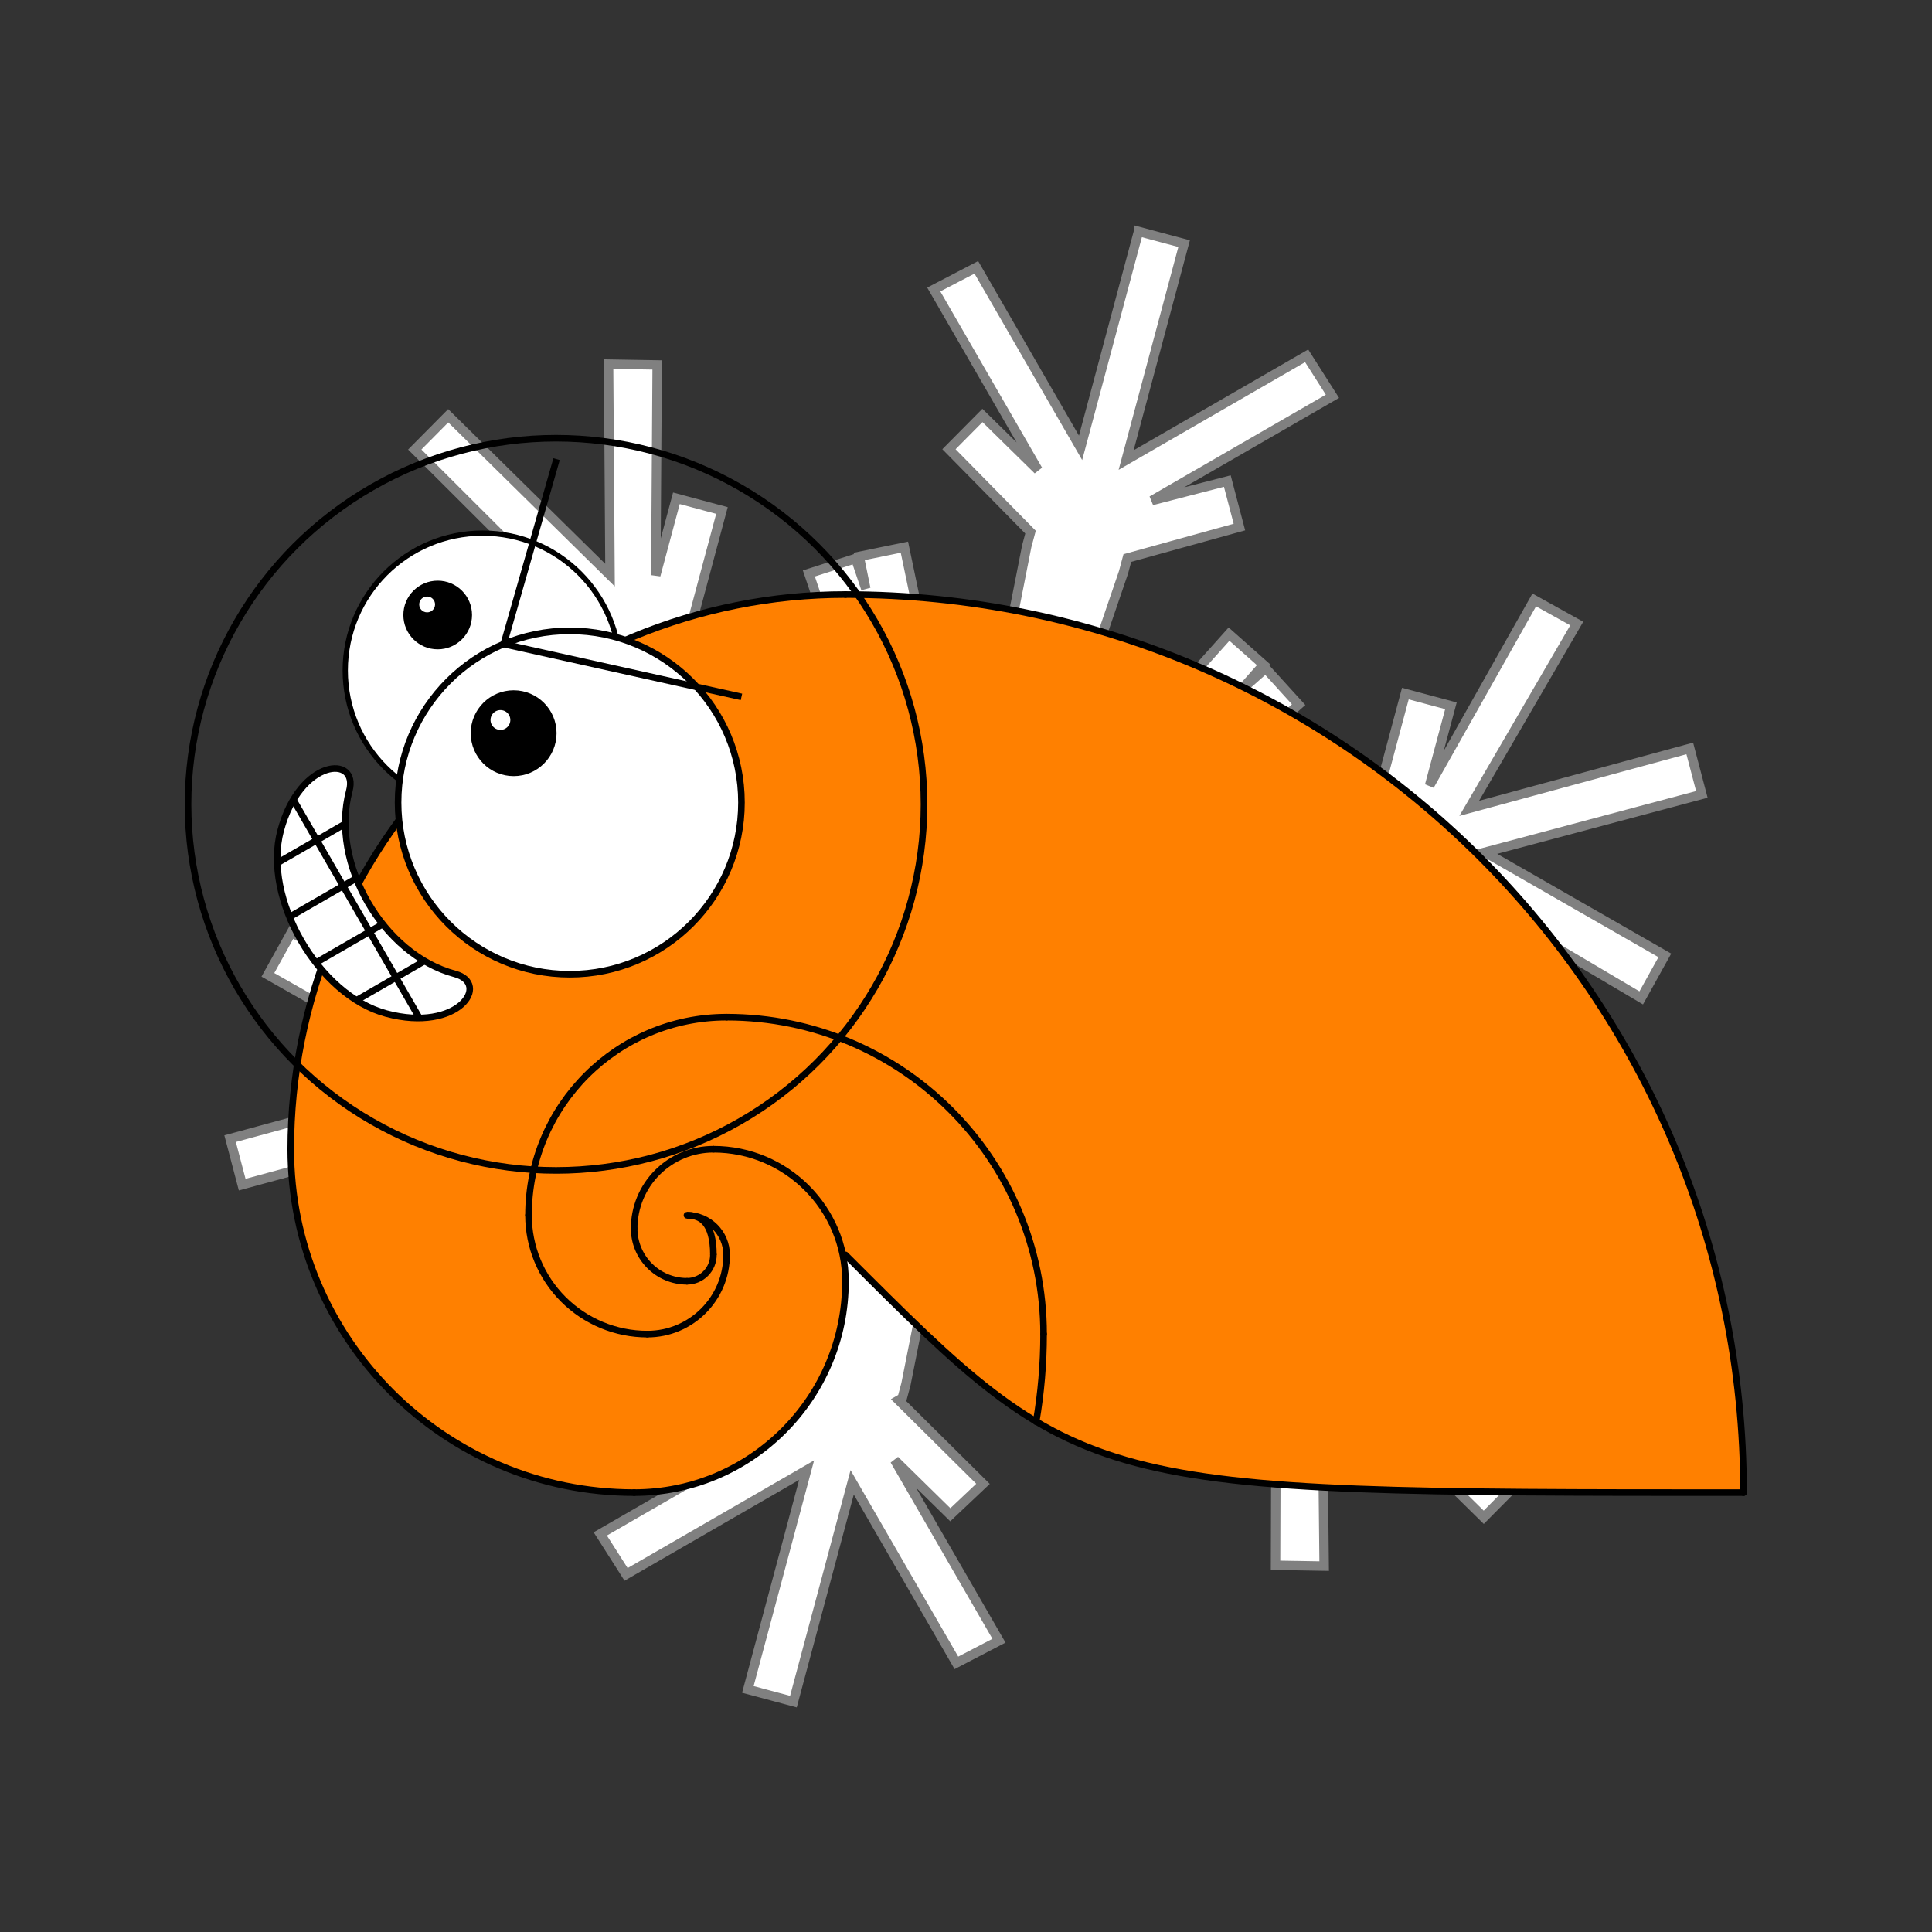 <?xml version="1.0" encoding="UTF-8" standalone="no"?>
<!-- Created with Inkscape (http://www.inkscape.org/) -->

<svg
   xmlns:dc="http://purl.org/dc/elements/1.1/"
   xmlns:cc="http://creativecommons.org/ns#"
   xmlns:rdf="http://www.w3.org/1999/02/22-rdf-syntax-ns#"
   xmlns:svg="http://www.w3.org/2000/svg"
   xmlns="http://www.w3.org/2000/svg"
   xmlns:sodipodi="http://sodipodi.sourceforge.net/DTD/sodipodi-0.dtd"
   xmlns:inkscape="http://www.inkscape.org/namespaces/inkscape"
   width="1024"
   height="1024"
   viewBox="0 0 1024 1024"
   id="svg4405"
   version="1.1"
   inkscape:version="0.91 r13725"
   inkscape:export-filename="D:\Acmella Ascend Assets\AcmellaIcon512.png"
   inkscape:export-xdpi="45"
   inkscape:export-ydpi="45"
   sodipodi:docname="Icon.svg">
  <rect x="0" y="0" width="1024" height="1024" fill="#333333" stroke="none"/>
  <defs
     id="defs4407" />
  <sodipodi:namedview
     id="base"
     pagecolor="#323232"
     bordercolor="#666666"
     borderopacity="1.0"
     inkscape:pageopacity="1"
     inkscape:pageshadow="2"
     inkscape:zoom="0.7"
     inkscape:cx="388.35539"
     inkscape:cy="504.386"
     inkscape:document-units="px"
     inkscape:current-layer="layer1"
     showgrid="false"
     units="px"
     inkscape:window-width="1920"
     inkscape:window-height="1027"
     inkscape:window-x="-8"
     inkscape:window-y="-8"
     inkscape:window-maximized="1" />
  <g
     inkscape:label="Layer 1"
     inkscape:groupmode="layer"
     id="layer1"
     transform="translate(0,-28.362)">
    <g
       id="g5035"
       transform="matrix(5,0,0,5,-3030.857,-1450.02)">
      <path
         inkscape:connector-curvature="0"
         id="path4390"
         d="m 726.862,320.211 -6.147,22.941 -11.049,-19.137 -4.512,2.35 11.049,19.137 -5.891,-5.784 -3.547,3.579 8.645,8.787 -0.404,1.509 -6.299,31.959 -6.665,-31.874 -4.792,0.981 0.7,3.423 -1.083,-3.202 -4.954,1.584 10.471,30.952 -21.57,-24.544 -0.965,-1.229 -0.383,0.221 3.235,-12.074 -4.83,-1.294 -2.184,8.15 0.147,-22.284 -5.153,-0.087 0.154,22.365 -17.151,-16.889 -3.547,3.579 16.849,16.809 -21.982,-0.067 -0.087,5.153 22.747,-0.375 -8.76,2.506 1.282,4.873 12.182,-3.206 -0.081,0.302 1.046,0.927 24.271,21.709 -30.525,-10.444 -1.596,4.749 2.334,0.949 -2.415,-0.647 -0.992,4.911 31.274,6.439 -31.491,6.444 -1.45,0.582 -9.028,-8.566 -3.466,3.277 6.716,6.329 -19.895,-11.478 -2.502,4.506 19.372,11.014 -23.378,6.353 1.282,4.873 23.378,-6.353 -11.316,19.291 4.506,2.502 11.014,-19.372 -2.265,8.452 4.83,1.294 3.316,-12.376 0.221,0.383 1.45,-0.582 30.952,-10.471 -24.625,21.872 3.579,3.547 2.539,-2.231 -2.318,2.614 3.66,3.245 21.709,-24.271 -10.525,30.826 -0.404,1.509 0.221,0.383 -12.182,3.206 1.363,4.571 7.994,-2.064 -19.137,11.049 2.733,4.291 19.137,-11.049 -6.228,23.243 4.83,1.294 6.228,-23.243 11.049,19.137 4.512,-2.35 -11.049,-19.137 5.891,5.784 3.466,-3.277 -8.947,-8.868 0.383,-0.221 0.404,-1.509 6.46,-32.562 6.503,32.477 4.792,-0.981 -0.7,-3.423 1.083,3.202 4.873,-1.282 -10.39,-31.254 21.57,24.544 0.965,1.229 0.383,-0.221 -3.316,12.376 4.83,1.294 2.184,-8.15 -0.067,21.982 5.153,0.087 -0.235,-22.063 17.151,16.889 3.547,-3.579 -17.07,-17.191 22.284,0.147 0.087,-5.153 -22.365,0.154 8.377,-2.285 -1.363,-4.571 -12.182,3.206 0.081,-0.302 -0.965,-1.229 -24.271,-21.709 30.525,10.444 1.596,-4.749 -2.415,-0.647 2.496,0.345 0.992,-4.911 -31.657,-6.218 31.874,-6.665 1.369,-0.28 0.081,-0.302 8.947,8.868 3.547,-3.579 -5.81,-6.086 18.989,11.235 2.502,-4.506 -19.07,-10.933 22.996,-6.132 -1.282,-4.873 -23.378,6.353 11.397,-19.593 -4.506,-2.502 -11.095,19.674 2.265,-8.452 -4.83,-1.294 -3.235,12.074 -0.221,-0.383 -1.45,0.582 -30.569,10.25 24.161,-21.349 -3.498,-3.849 -2.539,2.231 2.318,-2.614 -3.66,-3.245 -21.709,24.271 10.525,-30.826 0.404,-1.509 11.881,-3.287 -1.282,-4.873 -7.994,2.064 19.137,-11.049 -2.733,-4.291 -19.137,11.049 6.147,-22.941 -4.83,-1.294 z"
         style="color:#000000;font-style:normal;font-variant:normal;font-weight:normal;font-stretch:normal;font-size:medium;line-height:normal;font-family:Sans;-inkscape-font-specification:Sans;text-indent:0;text-align:start;text-decoration:none;text-decoration-line:none;letter-spacing:normal;word-spacing:normal;text-transform:none;direction:ltr;block-progression:tb;writing-mode:lr-tb;baseline-shift:baseline;text-anchor:start;display:inline;overflow:visible;visibility:visible;fill:#ffffff;fill-opacity:1;stroke:#808080;stroke-width:1;stroke-miterlimit:4;stroke-dasharray:none;stroke-opacity:1;marker:none;enable-background:accumulate" />
      <g
         transform="matrix(0.7,0,0,0.7,539.173,-96.909)"
         id="g4442">
        <path
           style="fill:#ff8000;fill-opacity:1;stroke:none"
           d="m 223.745,650.868 c -46.392,0 -84,37.608 -84,84 0,28.719 23.281,52 52,52 17.673,0 32,-14.327 32,-32 0,-11.046 -8.954,-20 -20,-20 -6.627,0 -12,5.373 -12,12 0,4.418 3.582,8 8,8 2.209,0 4,-1.791 4,-4 l -4,0 0,-4 0,4 4,0 -4,0 0,4 0,-8 -8,0 12,0 0,-12 0,20 20,0 0,-4 c 36,36 36,36 136,36 0,-75.111 -60.889,-136 -136,-136 z"
           id="path3171-1"
           inkscape:connector-curvature="0"
           sodipodi:nodetypes="ssssssscccccccccccccccs"
           inkscape:export-filename="C:\Users\Fliz\Google Drive\Acmella.png"
           inkscape:export-xdpi="90"
           inkscape:export-ydpi="90" />
        <g
           transform="translate(-308.255,38.506)"
           id="g3207-3"
           style="stroke:#000000;stroke-linecap:round;stroke-opacity:1"
           inkscape:export-filename="C:\Users\Fliz\Google Drive\Acmella.png"
           inkscape:export-xdpi="90"
           inkscape:export-ydpi="90">
          <path
             transform="matrix(0,1,-1,0,0,0)"
             style="opacity:1;fill:none;fill-opacity:1;stroke:#000000;stroke-width:1;stroke-linecap:round;stroke-linejoin:miter;stroke-miterlimit:4;stroke-dasharray:none;stroke-dashoffset:0;stroke-opacity:1"
             d="m 712.362,-512 c 2.209,0 4,1.791 4,4"
             id="path3209-9"
             inkscape:connector-curvature="0"
             sodipodi:nodetypes="cc" />
          <path
             transform="matrix(0,1,-1,0,0,0)"
             style="opacity:1;fill:none;fill-opacity:1;stroke:#000000;stroke-width:1;stroke-linecap:round;stroke-linejoin:miter;stroke-miterlimit:4;stroke-dasharray:none;stroke-dashoffset:0;stroke-opacity:1"
             d="m 716.362,-508 c 0,4.418 -3.582,8 -8,8"
             id="path3211-15"
             inkscape:connector-curvature="0"
             sodipodi:nodetypes="cc" />
          <path
             transform="matrix(0,1,-1,0,0,0)"
             style="opacity:1;fill:none;fill-opacity:1;stroke:#000000;stroke-width:1;stroke-linecap:round;stroke-linejoin:miter;stroke-miterlimit:4;stroke-dasharray:none;stroke-dashoffset:0;stroke-opacity:1"
             d="m 708.362,-500 c -3.183,0 -6.235,-1.264 -8.485,-3.515 m 0,0 c -2.25,-2.25 -3.515,-5.303 -3.515,-8.485"
             id="path3213-1"
             inkscape:connector-curvature="0"
             sodipodi:nodetypes="cccc" />
          <path
             transform="matrix(0,1,-1,0,0,0)"
             style="opacity:1;fill:none;fill-opacity:1;stroke:#000000;stroke-width:1;stroke-linecap:round;stroke-linejoin:miter;stroke-miterlimit:4;stroke-dasharray:none;stroke-dashoffset:0;stroke-opacity:1"
             d="m 696.362,-512 c 0,-11.046 8.954,-20 20,-20"
             id="path3215-0"
             inkscape:connector-curvature="0"
             sodipodi:nodetypes="cc" />
          <path
             transform="matrix(0,1,-1,0,0,0)"
             style="opacity:1;fill:none;fill-opacity:1;stroke:#000000;stroke-width:1;stroke-linecap:round;stroke-linejoin:miter;stroke-miterlimit:4;stroke-dasharray:none;stroke-dashoffset:0;stroke-opacity:1"
             d="m 716.362,-532 c 17.673,0 32,14.327 32,32"
             id="path3217-5"
             inkscape:connector-curvature="0"
             sodipodi:nodetypes="cc" />
          <path
             transform="matrix(0,1,-1,0,0,0)"
             style="opacity:1;fill:none;fill-opacity:1;stroke:#000000;stroke-width:1;stroke-linecap:round;stroke-linejoin:miter;stroke-miterlimit:4;stroke-dasharray:none;stroke-dashoffset:0;stroke-opacity:1"
             d="m 748.362,-500 c 0,28.719 -23.281,52 -52,52"
             id="path3219-2"
             inkscape:connector-curvature="0"
             sodipodi:nodetypes="cc" />
          <path
             transform="matrix(0,1,-1,0,0,0)"
             style="opacity:1;fill:none;fill-opacity:1;stroke:#000000;stroke-width:1;stroke-linecap:round;stroke-linejoin:miter;stroke-miterlimit:4;stroke-dasharray:none;stroke-dashoffset:0;stroke-opacity:1"
             d="m 612.362,-532 c 10e-6,-75.111 60.889,-136 136,-136"
             id="path3221-5"
             inkscape:connector-curvature="0"
             sodipodi:nodetypes="cc" />
          <path
             transform="matrix(0,1,-1,0,0,0)"
             style="opacity:1;fill:none;fill-opacity:1;stroke:#000000;stroke-width:1;stroke-linecap:round;stroke-linejoin:miter;stroke-miterlimit:4;stroke-dasharray:none;stroke-dashoffset:0;stroke-opacity:1"
             d="m 696.362,-448 c -22.278,0 -43.644,-8.85 -59.397,-24.603 C 621.212,-488.356 612.362,-509.722 612.362,-532"
             id="path3223-0"
             inkscape:connector-curvature="0"
             sodipodi:nodetypes="ccc" />
          <path
             style="fill:none;fill-rule:evenodd;stroke:#000000;stroke-width:1px;stroke-linecap:round;stroke-linejoin:miter;stroke-opacity:1"
             d="m 532,712.362 c 36,36 36,36 136,36"
             id="path3225-6"
             inkscape:connector-curvature="0"
             sodipodi:nodetypes="cc" />
        </g>
        <path
           style="fill:none;stroke:#000000;stroke-width:1;stroke-linecap:round;stroke-linejoin:miter;stroke-miterlimit:4;stroke-dasharray:none;stroke-dashoffset:0;stroke-opacity:1"
           d="m 199.745,744.868 c 3.314,0 6,2.686 6,6"
           id="path3227-3"
           inkscape:connector-curvature="0"
           sodipodi:nodetypes="cc"
           inkscape:export-filename="C:\Users\Fliz\Google Drive\Acmella.png"
           inkscape:export-xdpi="90"
           inkscape:export-ydpi="90" />
        <path
           style="fill:none;stroke:#000000;stroke-width:1;stroke-linecap:round;stroke-linejoin:miter;stroke-miterlimit:4;stroke-dasharray:none;stroke-dashoffset:0;stroke-opacity:1"
           d="m 205.745,750.868 c 0,6.627 -5.373,12 -12,12"
           id="path3229-9"
           inkscape:connector-curvature="0"
           sodipodi:nodetypes="cc"
           inkscape:export-filename="C:\Users\Fliz\Google Drive\Acmella.png"
           inkscape:export-xdpi="90"
           inkscape:export-ydpi="90" />
        <path
           style="fill:none;stroke:#000000;stroke-width:1;stroke-linecap:round;stroke-linejoin:miter;stroke-miterlimit:4;stroke-dasharray:none;stroke-dashoffset:0;stroke-opacity:1"
           d="m 193.745,762.868 c -4.774,0 -9.352,-1.896 -12.728,-5.272 m 0,0 c -3.376,-3.376 -5.272,-7.954 -5.272,-12.728"
           id="path3231-0"
           inkscape:connector-curvature="0"
           sodipodi:nodetypes="cccc"
           inkscape:export-filename="C:\Users\Fliz\Google Drive\Acmella.png"
           inkscape:export-xdpi="90"
           inkscape:export-ydpi="90" />
        <path
           style="fill:none;stroke:#000000;stroke-width:1;stroke-linecap:round;stroke-linejoin:miter;stroke-miterlimit:4;stroke-dasharray:none;stroke-dashoffset:0;stroke-opacity:1"
           d="m 175.745,744.868 c 0,-16.569 13.431,-30 30,-30"
           id="path3233-27"
           inkscape:connector-curvature="0"
           sodipodi:nodetypes="cc"
           inkscape:export-filename="C:\Users\Fliz\Google Drive\Acmella.png"
           inkscape:export-xdpi="90"
           inkscape:export-ydpi="90" />
        <path
           style="fill:none;stroke:#000000;stroke-width:1;stroke-linecap:round;stroke-linejoin:miter;stroke-miterlimit:4;stroke-dasharray:none;stroke-dashoffset:0;stroke-opacity:1"
           d="m 205.745,714.868 c 26.51,0 48,21.49 48,48"
           id="path3235-4"
           inkscape:connector-curvature="0"
           sodipodi:nodetypes="cc"
           inkscape:export-filename="C:\Users\Fliz\Google Drive\Acmella.png"
           inkscape:export-xdpi="90"
           inkscape:export-ydpi="90" />
        <path
           style="fill:none;stroke:#000000;stroke-width:1;stroke-linecap:round;stroke-linejoin:miter;stroke-miterlimit:4;stroke-dasharray:none;stroke-dashoffset:0;stroke-opacity:1"
           d="m 253.745,762.868 c 0,4.525 -0.385,8.959 -1.125,13.273"
           id="path3237-4"
           inkscape:connector-curvature="0"
           sodipodi:nodetypes="cc"
           inkscape:export-filename="C:\Users\Fliz\Google Drive\Acmella.png"
           inkscape:export-xdpi="90"
           inkscape:export-ydpi="90" />
        <path
           inkscape:connector-curvature="0"
           id="path3239-1"
           d="m 185.765,785.813 c -10.595,-1.328 -20.055,-5.635 -28.218,-12.848 l -3.305,-2.92 3.498,-1.726 c 9.24,-4.559 14.535,-12.563 14.996,-22.669 0.264,-5.789 -0.884,-10.37 -3.871,-15.451 -1.795,-3.053 -6.068,-7.122 -9.466,-9.013 l -2.887,-1.607 -0.225,-2.905 c -0.247,-3.187 -1.246,-6.828 -2.632,-9.595 -1.048,-2.091 -3.612,-5.777 -4.697,-6.753 l -0.758,-0.681 1.946,-3.676 c 11.101,-20.974 30.97,-36.4 54.171,-42.056 7.189,-1.752 11.244,-2.182 20.492,-2.172 8.799,0.01 14.733,0.516 22.679,1.936 34.493,6.163 65.258,25.534 85.949,54.116 15.342,21.194 24.333,46.89 25.355,72.466 l 0.241,6.038 -27.469,-0.227 c -26.106,-0.216 -33.862,-0.449 -44.076,-1.321 -13.278,-1.135 -23.054,-3.457 -30.714,-7.297 l -3.036,-1.522 0.071,-1.926 c 0.039,-1.059 0.181,-4.813 0.314,-8.341 0.277,-7.321 -0.05,-10.471 -1.686,-16.263 -5.528,-19.563 -22.697,-33.475 -43.163,-34.975 -7.023,-0.515 -12.323,0.497 -17.818,3.401 -10.178,5.379 -16.257,15.396 -16.235,26.752 0.013,6.881 2.931,12.366 8.491,15.962 4.403,2.848 10.36,3.683 14.66,2.055 6.688,-2.532 10.243,-11.466 6.386,-16.05 -1.475,-1.753 -4.189,-2.768 -5.4,-2.019 -0.569,0.352 -0.23,0.944 0.539,0.944 1.353,0 3.55,1.461 4.358,2.898 1.558,2.771 0.46,7.244 -2.536,10.331 -2.179,2.245 -4.865,3.335 -8.154,3.307 -10.351,-0.088 -17.97,-8.899 -16.996,-19.654 0.269,-2.965 1.623,-7.971 2.762,-10.212 2.377,-4.674 5.971,-8.751 10.115,-11.473 6.396,-4.201 12.409,-5.624 20.433,-4.834 16.692,1.644 30.837,11.352 38.239,26.243 3.39,6.82 4.804,13.157 4.781,21.429 -0.014,4.991 -0.492,10.736 -0.93,11.175 -0.198,0.198 -4.351,-2.755 -8.052,-5.726 -1.67,-1.341 -6.838,-6.088 -11.486,-10.55 -6.984,-6.705 -8.524,-8.361 -8.872,-9.541 -1.902,-6.438 -7.61,-11.969 -14.37,-13.921 -3.069,-0.886 -7.461,-0.804 -10.084,0.189 -7.268,2.752 -10.478,12.692 -5.691,17.622 1.645,1.694 3.035,2.378 5.307,2.613 2.259,0.233 4.049,-0.494 4.944,-2.01 0.616,-1.043 0.806,-2.57 0.374,-3.002 -0.371,-0.371 -1.194,0.49 -1.194,1.248 0,0.378 -0.442,1.098 -0.982,1.599 -0.857,0.796 -1.223,0.892 -2.87,0.756 -2.392,-0.197 -4.517,-1.63 -5.705,-3.845 -1.683,-3.138 -0.49,-8.163 2.677,-11.278 5.15,-5.065 14.742,-4.003 21.208,2.349 3.901,3.832 5.807,8.501 5.758,14.107 -0.12,13.833 -9.226,25.662 -22.837,29.668 -3.574,1.052 -9.789,1.422 -14.33,0.852 l 0,0 z"
           style="fill:none;fill-opacity:1;stroke:none;stroke-width:0.357;stroke-linecap:round;stroke-linejoin:round;stroke-miterlimit:4;stroke-dasharray:none;stroke-dashoffset:0;stroke-opacity:1"
           inkscape:export-filename="C:\Users\Fliz\Google Drive\Acmella.png"
           inkscape:export-xdpi="90"
           inkscape:export-ydpi="90" />
        <g
           transform="translate(-304.005,206.006)"
           id="g3078-8-4"
           inkscape:export-filename="C:\Users\Fliz\Google Drive\Acmella.png"
           inkscape:export-xdpi="90"
           inkscape:export-ydpi="90">
          <g
             transform="matrix(0.8,0,0,0.8,112.8,65.672)"
             id="g3872-2-2-1">
            <circle
               transform="translate(-20,-37.638)"
               id="path3793-1-7-4-1"
               style="fill:#ffffff;fill-opacity:1;stroke:#000000;stroke-width:1;stroke-linecap:round;stroke-linejoin:round;stroke-miterlimit:4;stroke-dasharray:none;stroke-dashoffset:0;stroke-opacity:1"
               cx="470"
               cy="526"
               r="26" />
            <circle
               transform="translate(27.5,43.862)"
               id="path3813-7-6-5-4"
               style="fill:#000000;fill-opacity:1;stroke:#000000;stroke-width:1;stroke-linecap:round;stroke-linejoin:round;stroke-miterlimit:4;stroke-dasharray:none;stroke-dashoffset:0;stroke-opacity:1"
               cx="414"
               cy="434"
               r="6" />
            <circle
               transform="translate(13.5,49.862)"
               id="path3815-4-1-5-9"
               style="fill:#ffffff;fill-opacity:1;stroke:#000000;stroke-width:1;stroke-linecap:round;stroke-linejoin:round;stroke-miterlimit:4;stroke-dasharray:none;stroke-dashoffset:0;stroke-opacity:1"
               cx="426"
               cy="426"
               r="2" />
          </g>
          <g
             transform="translate(36,-12)"
             id="g3872-1-0">
            <circle
               transform="translate(-20,-37.638)"
               id="path3793-1-71-7"
               style="fill:#ffffff;fill-opacity:1;stroke:#000000;stroke-width:1;stroke-linecap:round;stroke-linejoin:round;stroke-miterlimit:4;stroke-dasharray:none;stroke-dashoffset:0;stroke-opacity:1"
               cx="470"
               cy="526"
               r="26" />
            <circle
               transform="translate(27.5,43.862)"
               id="path3813-7-1-2"
               style="fill:#000000;fill-opacity:1;stroke:#000000;stroke-width:1;stroke-linecap:round;stroke-linejoin:round;stroke-miterlimit:4;stroke-dasharray:none;stroke-dashoffset:0;stroke-opacity:1"
               cx="414"
               cy="434"
               r="6" />
            <circle
               transform="translate(13.5,49.862)"
               id="path3815-4-5-1"
               style="fill:#ffffff;fill-opacity:1;stroke:#000000;stroke-width:1;stroke-linecap:round;stroke-linejoin:round;stroke-miterlimit:4;stroke-dasharray:none;stroke-dashoffset:0;stroke-opacity:1"
               cx="426"
               cy="426"
               r="2" />
          </g>
          <circle
             transform="matrix(0.387,0,0,0.385,279.583,264.112)"
             id="path3858-2-2"
             style="fill:none;stroke:#000000;stroke-width:2.589;stroke-linecap:round;stroke-linejoin:round;stroke-miterlimit:4;stroke-dasharray:none;stroke-dashoffset:0;stroke-opacity:1"
             cx="528"
             cy="552"
             r="144" />
          <path
             inkscape:connector-curvature="0"
             id="path3927-7-9"
             d="m 512,460.362 -36,-8 8,-28"
             style="fill:none;stroke:#000000;stroke-width:1px;stroke-linecap:butt;stroke-linejoin:miter;stroke-opacity:1" />
          <g
             style="fill:#ffffff;fill-opacity:1"
             transform="matrix(0.5,0.866,-0.866,0.5,799.886,-44.591)"
             id="g3945-0-1-6-0">
            <path
               style="fill:#ffffff;fill-opacity:1;stroke:#000000;stroke-width:1px;stroke-linecap:butt;stroke-linejoin:miter;stroke-opacity:1"
               d="m 276,532 c 8,8 24,8 32,0 4,-4 8,4 0,12 -7.542,7.542 -24.458,7.542 -32,0 -8,-8 -4,-16 0,-12 z"
               id="path3931-9-7-1-5"
               inkscape:connector-curvature="0"
               transform="translate(0,28.362)"
               sodipodi:nodetypes="sssss" />
            <path
               style="fill:#ffffff;fill-opacity:1;stroke:#000000;stroke-width:1px;stroke-linecap:butt;stroke-linejoin:miter;stroke-opacity:1"
               d="m 273,540 38,0"
               id="path3933-4-4-4-4"
               inkscape:connector-curvature="0"
               transform="translate(0,28.362)" />
            <path
               style="fill:#ffffff;fill-opacity:1;stroke:#000000;stroke-width:1px;stroke-linecap:butt;stroke-linejoin:miter;stroke-opacity:1"
               d="m 280,535 0,12"
               id="path3935-8-0-2-6"
               inkscape:connector-curvature="0"
               transform="translate(0,28.362)" />
            <path
               style="fill:#ffffff;fill-opacity:1;stroke:#000000;stroke-width:1px;stroke-linecap:butt;stroke-linejoin:miter;stroke-opacity:1"
               d="m 288,538 0,11"
               id="path3937-8-9-3-55"
               inkscape:connector-curvature="0"
               transform="translate(0,28.362)" />
            <path
               style="fill:#ffffff;fill-opacity:1;stroke:#000000;stroke-width:1px;stroke-linecap:butt;stroke-linejoin:miter;stroke-opacity:1"
               d="m 304,535 0,12"
               id="path3941-2-4-2-9"
               inkscape:connector-curvature="0"
               transform="translate(0,28.362)" />
            <path
               style="fill:#ffffff;fill-opacity:1;stroke:#000000;stroke-width:1px;stroke-linecap:butt;stroke-linejoin:miter;stroke-opacity:1"
               d="m 296,538 0,11"
               id="path3943-4-8-2-6"
               inkscape:connector-curvature="0"
               transform="translate(0,28.362)" />
          </g>
        </g>
        <path
           style="fill:none;stroke:#000000;stroke-width:1px;stroke-linecap:butt;stroke-linejoin:miter;stroke-opacity:1"
           d="m 199.745,744.868 c 2,0 4,1 4,6"
           id="path4100-0"
           inkscape:connector-curvature="0"
           sodipodi:nodetypes="cc"
           inkscape:export-filename="C:\Users\Fliz\Google Drive\Acmella.png"
           inkscape:export-xdpi="90"
           inkscape:export-ydpi="90" />
      </g>
    </g>
  </g>
</svg>
